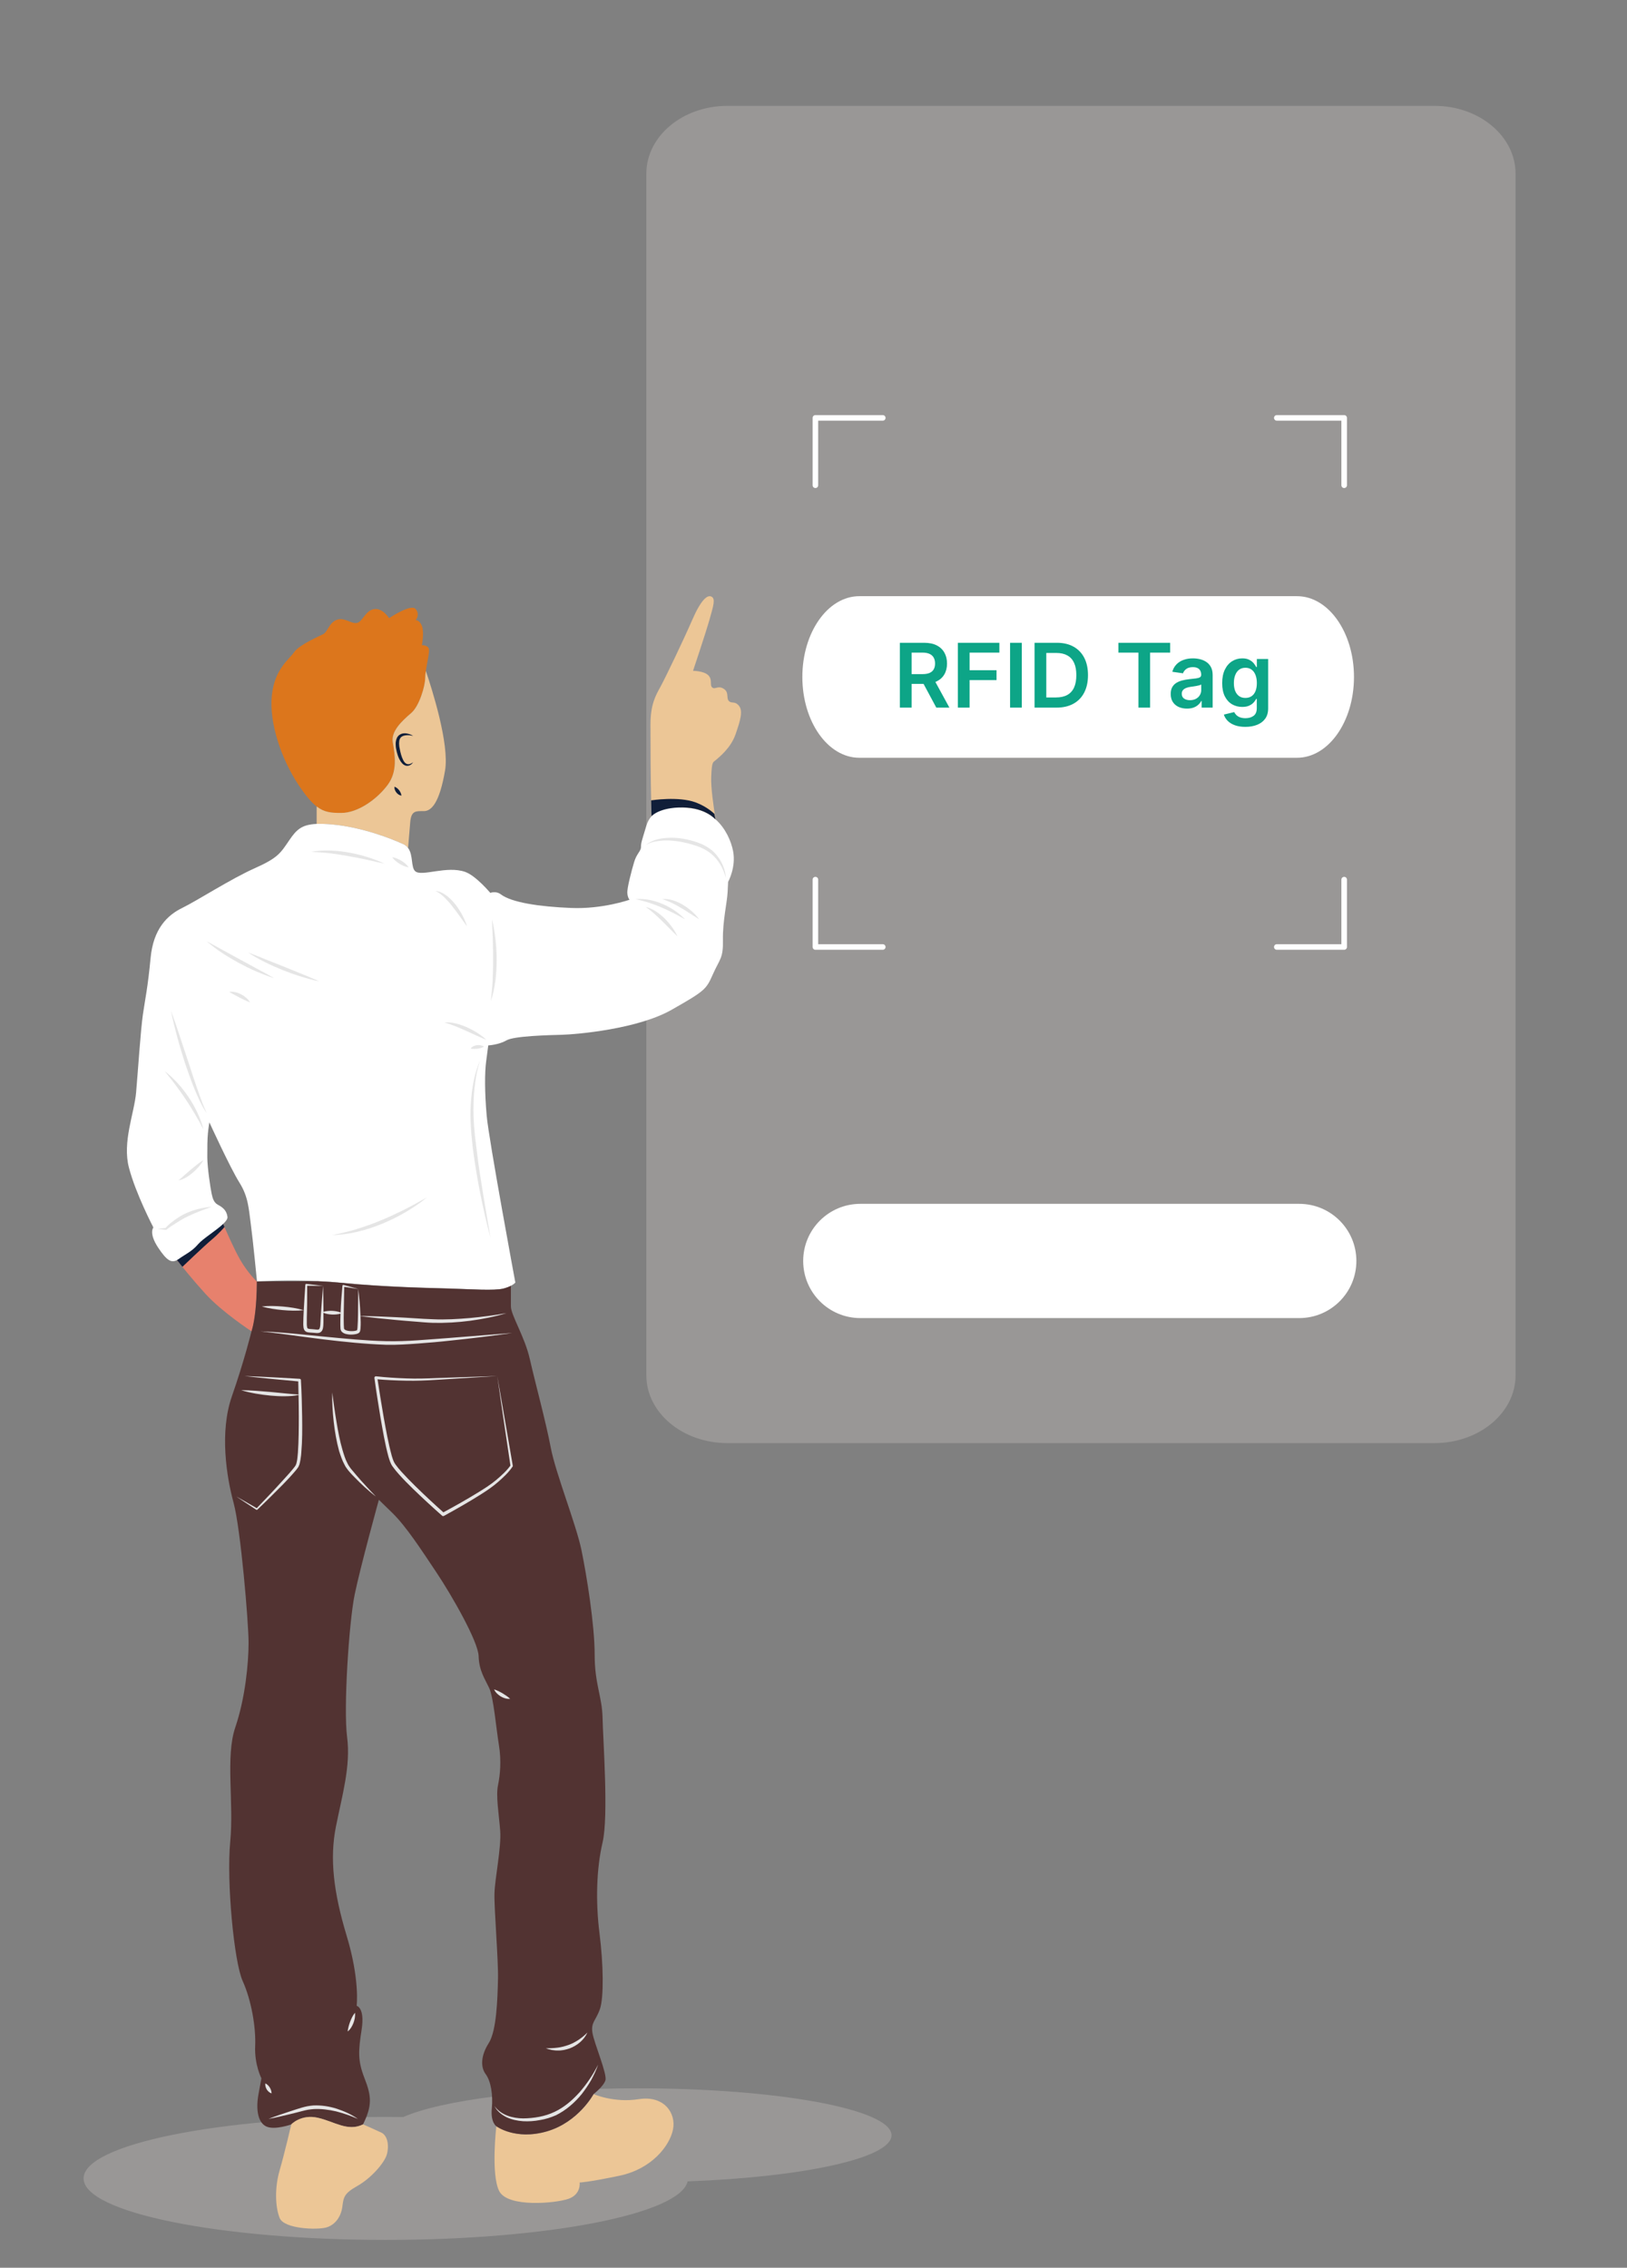 <svg width="292" height="407" viewBox="0 0 292 407" fill="none" xmlns="http://www.w3.org/2000/svg">
<rect x="0" y="0" width="292" height="407" fill="#808080" stroke="none"/>
<mask id="mask0_52_15613" style="mask-type:alpha" maskUnits="userSpaceOnUse" x="0" y="0" width="292" height="407">
<rect width="292" height="407" fill="#D9D9D9"/>
</mask>
<g mask="url(#mask0_52_15613)">
<path opacity="0.2" d="M257.462 259H130.538C122.51 259 116 253.551 116 246.832V31.168C116 24.449 122.51 19 130.538 19H257.462C265.49 19 272 24.449 272 31.168V246.832C272 253.551 265.49 259 257.462 259Z" fill="#FFF6F3"/>
<path d="M233.18 236.56H154.4C148.74 236.56 144.15 231.97 144.15 226.31C144.15 220.65 148.74 216.06 154.4 216.06H233.18C238.84 216.06 243.43 220.65 243.43 226.31C243.43 231.97 238.84 236.56 233.18 236.56Z" fill="white"/>
<path d="M232.779 136H154.221C148.577 136 144 129.507 144 121.5C144 113.493 148.577 107 154.221 107H232.779C238.423 107 243 113.493 243 121.5C243 129.507 238.423 136 232.779 136Z" fill="white"/>
<path d="M241.24 87.09V75H229.15" stroke="white" stroke-miterlimit="10" stroke-linecap="round" stroke-linejoin="round"/>
<path d="M241.24 157.87V169.96H229.15" stroke="white" stroke-miterlimit="10" stroke-linecap="round" stroke-linejoin="round"/>
<path d="M146.34 87.09V75H158.43" stroke="white" stroke-miterlimit="10" stroke-linecap="round" stroke-linejoin="round"/>
<path d="M146.34 157.87V169.96H158.43" stroke="white" stroke-miterlimit="10" stroke-linecap="round" stroke-linejoin="round"/>
<g clip-path="url(#clip0_52_15613)">
<path opacity="0.2" d="M69.236 379.931C70.291 379.931 71.33 379.939 72.369 379.955C79.285 376.924 95.498 374.799 114.401 374.799C139.585 374.791 160 378.564 160 383.228C160 387.314 144.276 390.728 123.411 391.501C122.046 397.352 98.32 402.008 69.236 402.008C39.284 402.008 15 397.063 15 390.97C15 384.869 39.284 379.931 69.236 379.931Z" fill="#FFF6F3"/>
<path d="M32.104 225.959C33.252 225.123 34.407 224.67 35.555 223.319C36.384 222.35 38.803 220.882 40.052 219.679C40.595 220.936 42.029 224.233 43.122 226.123C44.495 228.498 46.1 230.006 46.1 230.006C46.1 230.006 46.138 232.42 45.859 235.076C45.588 237.724 45.146 238.943 45.146 238.943C45.146 238.943 39.827 235.466 36.865 232.201C34.632 229.748 32.624 227.248 31.763 226.17C31.88 226.108 31.988 226.037 32.104 225.959Z" fill="#E7816D"/>
<path d="M39.835 219.163L31.337 225.616L32.733 227.366C32.733 227.366 36.586 223.671 37.989 222.491C39.393 221.311 40.285 220.218 40.285 220.218L39.835 219.163Z" fill="#101E39"/>
<path d="M48.782 124.889C49.263 120.038 51.915 118.343 52.791 117.046C53.675 115.749 57.203 114.218 58.009 113.812C58.808 113.406 59.04 111.789 60.421 111.25C61.801 110.711 63.041 112.023 64.073 111.797C65.096 111.57 65.553 109.594 67.112 109.328C68.67 109.055 69.833 110.945 69.833 110.945C69.833 110.945 73.757 108.289 74.602 109.305C75.447 110.32 74.602 111.304 74.602 111.304C74.602 111.304 75.269 111.211 75.718 112.336C76.168 113.46 75.718 115.796 75.718 115.796C75.718 115.796 76.796 115.757 76.975 116.476C77.114 117.023 76.649 118.89 76.424 120.413C76.354 120.89 76.308 121.327 76.308 121.686C76.308 123.171 75.23 126.748 73.811 127.967C72.082 129.444 70.151 131.256 70.493 133.248C70.872 135.482 71.4 138.443 69.562 140.896C67.678 143.419 64.266 145.911 61.219 145.911C59.42 145.911 58.18 145.802 56.831 144.747C55.885 144.013 54.885 142.825 53.597 140.904C50.473 136.209 48.302 129.74 48.782 124.889Z" fill="#DC761C"/>
<path d="M116.937 146.489C116.921 145.888 116.898 144.997 116.867 143.653C116.774 139.599 116.743 133.779 116.743 130.084C116.743 126.389 117.665 124.842 118.565 123.202C119.456 121.561 122.682 114.843 124.248 111.234C125.814 107.633 126.962 106.695 127.699 107.086C128.435 107.469 128.047 108.695 127.319 111.265C126.582 113.835 124.38 120.397 124.38 120.397C124.38 120.397 126.326 120.397 127.125 121.202C127.923 122.007 127.319 122.968 127.83 123.389C128.342 123.811 128.854 122.968 129.877 123.616C130.901 124.256 130.296 125.256 130.8 125.803C131.312 126.35 131.854 125.741 132.622 126.67C133.39 127.6 132.862 129.342 132.002 131.811C131.141 134.279 129.055 135.888 128.505 136.381C127.954 136.873 127.768 136.506 127.644 139.404C127.559 141.333 128.078 144.903 128.435 147.083C127.311 146.067 125.876 145.31 124.078 145.083C120.542 144.638 118.216 145.091 116.937 146.489Z" fill="#ECC696"/>
<path d="M72.384 151.504C70.275 150.52 65.003 148.481 59.808 147.989C58.614 147.88 57.645 147.841 56.831 147.872V144.739C58.188 145.794 59.428 145.903 61.219 145.903C64.266 145.903 67.678 143.411 69.562 140.888C71.4 138.435 70.872 135.467 70.493 133.24C70.159 131.248 72.082 129.436 73.811 127.959C75.23 126.749 76.308 123.163 76.308 121.679C76.308 121.327 76.354 120.882 76.424 120.405C77.51 123.608 80.689 133.56 79.874 138.287C78.897 143.966 77.486 145.575 76.075 145.575C74.664 145.575 73.803 145.45 73.625 147.552C73.509 148.88 73.346 150.887 73.237 152.192C73.036 151.918 72.757 151.676 72.384 151.504Z" fill="#ECC696"/>
<path d="M24.428 196.063C24.754 192.306 25.242 184.861 25.646 182.08C26.049 179.299 26.537 177.174 27.026 171.94C27.514 166.706 30.026 164.253 32.709 162.949C35.384 161.644 41.471 157.715 45.689 155.84C49.907 153.957 50.318 153.145 51.938 150.77C53.187 148.942 54.101 147.989 56.831 147.872C57.645 147.841 58.614 147.872 59.808 147.989C65.003 148.481 70.275 150.52 72.384 151.504C72.757 151.676 73.036 151.918 73.245 152.2C74.207 153.504 73.703 155.692 74.548 156.387C75.749 157.363 80.192 155.317 83.495 156.488C85.418 157.168 88 160.254 88 160.254C88 160.254 88.977 159.832 89.907 160.527C91.838 161.988 96.855 162.73 102.507 162.957C108.159 163.191 112.982 161.48 112.982 161.48C112.982 161.48 112.664 161.16 112.587 160.308C112.509 159.457 113.347 156.246 113.812 154.707C114.269 153.168 115.037 152.785 115.037 152.012C115.037 151.247 115.207 150.84 116.014 148.161C116.215 147.497 116.526 146.934 116.952 146.473C118.231 145.083 120.557 144.63 124.085 145.067C125.884 145.294 127.319 146.052 128.443 147.067C130.249 148.7 131.234 150.997 131.575 152.785C132.118 155.692 130.676 158.277 130.676 158.277C130.676 158.277 130.676 158.277 130.583 160.136C130.49 161.996 129.676 165.386 129.745 168.706C129.815 172.018 129.172 172.096 127.954 174.831C126.737 177.573 126.598 177.783 120.511 181.244C114.424 184.705 103.484 185.642 100.91 185.713C98.336 185.783 92.249 185.931 90.892 186.72C89.535 187.517 87.628 187.626 87.628 187.626C87.628 187.626 87.535 188.384 87.256 190.454C86.977 192.532 86.977 196.024 87.349 200.266C87.721 204.508 92.489 230.186 92.489 230.186C92.489 230.186 92.296 230.451 91.722 230.748C91.404 230.92 90.97 231.1 90.38 231.248C88.745 231.67 84.472 231.357 80.727 231.248C76.982 231.139 69.019 230.982 61.529 230.24C60.048 230.092 58.544 229.99 57.094 229.928C51.217 229.662 46.123 229.975 46.123 229.975C46.123 229.975 45.386 222.428 45.014 219.718C44.642 217.007 44.596 214.827 42.959 212.226C41.324 209.625 37.578 201.438 37.578 201.438C37.578 201.438 37.423 202.289 37.315 203.406C37.206 204.524 37.206 205.906 37.206 207.711C37.206 209.515 37.788 213.359 37.974 214.195C38.16 215.031 38.346 215.82 39.121 216.234C39.905 216.648 40.688 217.21 40.827 218.413C40.866 218.749 40.556 219.179 40.067 219.647C38.819 220.843 36.4 222.319 35.57 223.288C34.423 224.639 33.267 225.092 32.12 225.928C32.004 226.014 31.895 226.077 31.787 226.139C30.794 226.694 29.964 226.311 28.39 223.928C26.638 221.28 27.53 220.304 27.53 220.304C27.53 220.304 24.366 214.257 23.149 209.593C21.916 204.969 24.103 199.821 24.428 196.063Z" fill="white"/>
<path d="M98.173 382.525C103.841 380.877 106.539 375.838 106.539 375.838C106.539 375.838 110.152 377.455 114.665 376.744C119.177 376.033 121.387 379.267 120.782 382.205C120.178 385.134 116.968 389.282 111.152 390.493C105.337 391.704 104.027 391.704 104.027 391.704C104.027 391.704 104.329 393.829 102.019 394.633C99.708 395.438 91.086 396.251 89.582 393.22C88.078 390.188 89.078 381.595 89.078 381.595C89.078 381.595 92.505 384.173 98.173 382.525Z" fill="#ECC696"/>
<path d="M42.223 310.031C44.014 304.766 44.611 298.524 44.611 294.837C44.611 291.149 43.192 274.377 41.92 269.706C40.649 265.042 39.385 256.988 41.618 250.598C43.851 244.208 45.138 238.935 45.138 238.935C45.138 238.935 45.58 237.716 45.852 235.068C46.123 232.42 46.092 229.998 46.092 229.998L57.063 229.951C58.513 230.014 60.017 230.115 61.498 230.264C68.988 231.006 76.951 231.17 80.696 231.271C84.441 231.381 88.713 231.693 90.349 231.271C90.939 231.115 91.373 230.935 91.691 230.771C91.691 231.803 91.691 233.427 91.691 234.451C91.691 236.037 94.172 239.88 95.087 243.911C95.994 247.942 97.971 255.168 98.84 259.785C99.708 264.394 103.414 273.612 104.36 278.221C105.306 282.83 106.725 291.649 106.725 296.977C106.725 302.305 108.066 304.445 108.144 308.343C108.221 312.242 109.245 325.99 108.144 330.678C107.043 335.365 106.88 341.325 107.593 346.973C108.307 352.621 108.384 358.496 107.671 360.566C106.958 362.636 106.012 362.948 106.33 364.855C106.647 366.761 109.005 372.245 108.656 373.362C108.307 374.471 106.523 375.838 106.523 375.838C106.523 375.838 103.825 380.869 98.157 382.525C92.489 384.173 89.07 381.603 89.07 381.603C89.07 381.603 88.031 380.916 88.264 378.455C88.504 375.994 88.109 373.526 87.163 372.252C86.217 370.979 86.294 368.917 87.713 366.69C89.132 364.464 89.287 358.746 89.373 355.246C89.458 351.746 88.667 342.606 88.744 339.825C88.822 337.044 90.001 331.56 89.768 328.537C89.528 325.514 88.977 322.334 89.373 320.428C89.768 318.522 90.001 315.976 89.528 313.116C89.055 310.257 88.582 304.609 87.791 302.945C87 301.274 85.976 299.844 85.899 297.227C85.821 294.61 81.084 286.337 78.324 282.205C75.563 278.072 72.881 273.94 70.438 271.557C67.996 269.175 67.996 269.175 67.996 269.175C67.996 269.175 64.685 281.174 63.654 286.181C62.63 291.188 61.622 306.578 62.297 311.773C62.971 316.96 61.398 322.233 60.281 327.873C59.164 333.513 59.831 339.536 62.219 347.434C64.608 355.332 64.01 359.996 64.01 359.996C64.01 359.996 65.507 360.3 64.91 364.206C64.313 368.12 64.165 369.776 65.429 373.01C66.693 376.244 66.809 377.9 65.15 381.283C62.382 382.634 60.01 380.767 57.017 380.088C54.024 379.408 52.272 381.283 52.272 381.283C52.272 381.283 49.31 382.338 47.813 381.658C46.317 380.978 45.875 378.682 46.394 375.846C46.914 373.01 46.914 373.01 46.914 373.01C46.914 373.01 45.642 370.526 45.797 367.214C45.945 363.901 45.123 359.011 43.556 355.551C41.99 352.09 40.641 337.646 41.316 330.576C42.006 323.498 40.432 315.296 42.223 310.031Z" fill="#523332"/>
<path d="M57.032 380.08C60.025 380.76 62.398 382.627 65.166 381.275C65.166 381.275 67.259 382.189 68.445 382.752C69.632 383.322 69.857 385.259 69.407 386.736C68.957 388.212 66.585 390.946 64.15 392.313C61.715 393.68 61.661 394.36 61.436 396.071C61.211 397.782 60.196 399.313 58.552 399.774C56.908 400.235 50.977 400.055 50.186 398.063C49.395 396.071 49.279 392.657 50.186 389.525C51.093 386.392 52.279 381.267 52.279 381.267C52.279 381.267 54.039 379.4 57.032 380.08Z" fill="#ECC696"/>
<path d="M91.931 239.232L80.626 240.13C76.866 240.388 73.082 240.794 69.337 240.708C65.577 240.622 61.816 240.232 58.056 239.88L52.411 239.325C50.527 239.146 48.635 239.029 46.751 238.943C50.511 239.349 54.241 239.919 58.001 240.38C61.762 240.833 65.522 241.224 69.322 241.357C71.229 241.403 73.129 241.263 75.013 241.13C76.905 240.989 78.789 240.833 80.665 240.622C84.433 240.232 88.186 239.779 91.931 239.232Z" fill="#E5E5E5"/>
<path d="M54.799 230.6V230.584V230.576C54.807 230.49 54.885 230.42 54.977 230.428C56.017 230.537 57.04 230.67 57.986 230.779C56.986 230.771 56.047 230.771 55.133 230.764C55.125 232.271 55.14 233.779 55.094 235.287C55.078 236.068 55.047 236.857 55.063 237.615C55.063 237.982 55.133 238.404 55.233 238.427C55.389 238.529 55.861 238.536 56.234 238.568C56.629 238.599 57.056 238.693 57.218 238.591C57.366 238.536 57.466 238.138 57.49 237.779C57.529 237.021 57.559 236.255 57.621 235.498C57.715 233.974 57.854 232.412 57.978 230.771C58.017 232.256 58.056 233.826 58.056 235.42C58.056 235.427 58.056 235.427 58.056 235.435C58.583 235.279 59.102 235.248 59.614 235.263C60.118 235.295 60.63 235.365 61.126 235.56C61.126 235.505 61.126 235.459 61.134 235.404C61.18 233.849 61.328 232.31 61.46 230.764V230.748L61.467 230.725C61.491 230.639 61.576 230.592 61.653 230.615L64.305 231.334L61.777 230.967L61.7 235.427C61.684 236.201 61.677 236.974 61.7 237.732C61.708 237.919 61.715 238.115 61.731 238.294C61.746 238.529 61.754 238.497 61.84 238.599C62.01 238.763 62.39 238.857 62.731 238.888C63.08 238.927 63.452 238.911 63.786 238.841C63.941 238.81 64.127 238.74 64.088 238.708C64.088 238.732 64.111 238.607 64.127 238.529C64.142 238.451 64.15 238.357 64.158 238.263C64.22 237.521 64.235 236.74 64.251 235.974L64.297 231.334C64.491 232.873 64.623 234.42 64.693 235.966C64.693 236.037 64.701 236.115 64.701 236.185C66.848 236.209 68.981 236.302 71.121 236.404C73.33 236.498 75.548 236.701 77.742 236.771C79.936 236.873 82.138 236.732 84.333 236.552C86.527 236.349 88.721 236.06 90.9 235.677C88.775 236.318 86.589 236.74 84.387 237.044C82.185 237.333 79.952 237.466 77.719 237.419C76.602 237.38 75.501 237.271 74.392 237.185C73.291 237.091 72.183 237.021 71.082 236.904C68.95 236.701 66.825 236.49 64.701 236.216C64.732 236.912 64.763 237.607 64.708 238.326C64.701 238.427 64.701 238.521 64.677 238.638C64.646 238.755 64.669 238.825 64.576 239.021C64.507 239.2 64.336 239.263 64.243 239.318C64.127 239.372 64.026 239.404 63.917 239.427C63.499 239.521 63.096 239.544 62.677 239.513C62.266 239.458 61.84 239.427 61.413 239.083C61.312 239.005 61.211 238.865 61.165 238.724C61.103 238.552 61.111 238.458 61.103 238.357C61.087 238.146 61.087 237.958 61.08 237.755C61.072 237.083 61.095 236.419 61.118 235.763C60.599 235.912 60.095 235.943 59.583 235.927C59.071 235.896 58.56 235.826 58.048 235.623C58.048 236.365 58.071 237.099 58.032 237.841C58.017 238.044 57.994 238.255 57.939 238.474C57.885 238.685 57.761 238.966 57.49 239.122C57.218 239.263 56.97 239.255 56.753 239.24L56.172 239.193L55.59 239.154C55.389 239.13 55.171 239.138 54.892 238.982C54.598 238.802 54.505 238.482 54.474 238.271C54.443 238.044 54.435 237.841 54.427 237.638C54.427 236.833 54.474 236.06 54.505 235.279C54.582 233.717 54.706 232.162 54.799 230.6Z" fill="#E5E5E5"/>
<path d="M50.775 234.49C52.031 234.607 53.279 234.779 54.512 235.146C53.233 235.287 51.977 235.24 50.721 235.13C49.465 235.005 48.216 234.841 46.984 234.474C48.263 234.334 49.519 234.388 50.775 234.49Z" fill="#E5E5E5"/>
<path d="M59.622 249.911C59.591 251.676 59.7 253.441 59.893 255.199C60.087 256.957 60.397 258.707 60.862 260.433C61.142 261.285 61.413 262.136 61.863 262.941C61.964 263.144 62.08 263.347 62.227 263.527C62.367 263.706 62.491 263.917 62.646 264.073C62.933 264.409 63.235 264.73 63.545 265.042C64.77 266.308 66.057 267.526 67.461 268.581C66.848 267.948 66.236 267.323 65.654 266.667C65.057 266.026 64.476 265.378 63.91 264.706L63.065 263.706C62.91 263.542 62.824 263.37 62.692 263.199C62.568 263.034 62.468 262.855 62.374 262.66C61.971 261.917 61.723 261.074 61.475 260.253C60.979 258.59 60.676 256.863 60.382 255.137C60.087 253.402 59.855 251.66 59.622 249.911Z" fill="#E5E5E5"/>
<path d="M89.241 246.965L78.355 247.325C76.509 247.411 74.718 247.458 72.904 247.387C71.097 247.325 69.283 247.208 67.484 247.012C67.344 246.997 67.213 247.098 67.197 247.247C67.197 247.27 67.197 247.294 67.197 247.309C67.515 249.676 67.895 252.035 68.283 254.395C68.694 256.754 69.089 259.105 69.717 261.441C69.895 262.011 70.066 262.644 70.446 263.175C70.803 263.683 71.19 264.144 71.594 264.597C72.392 265.495 73.237 266.339 74.09 267.175C75.804 268.839 77.556 270.448 79.339 272.026C79.432 272.112 79.564 272.12 79.673 272.065C81.898 270.846 84.092 269.596 86.24 268.245C87.31 267.565 88.38 266.855 89.349 266.011C90.311 265.167 91.249 264.316 92.001 263.206C92.024 263.167 92.04 263.12 92.032 263.074V263.066L90.636 254.973L89.241 246.965ZM89.241 246.965L90.427 255.09L91.621 263.12L91.644 262.98C90.954 263.956 89.993 264.823 89.039 265.628C88.085 266.433 87.023 267.104 85.953 267.768C83.813 269.089 81.611 270.331 79.394 271.526L79.727 271.565C77.959 269.987 76.215 268.37 74.524 266.706C73.679 265.878 72.85 265.027 72.059 264.159C71.663 263.722 71.291 263.277 70.958 262.808C70.632 262.363 70.477 261.824 70.306 261.261C69.686 258.988 69.267 256.629 68.849 254.285C68.438 251.942 68.073 249.582 67.709 247.223L67.43 247.52C69.252 247.684 71.066 247.77 72.896 247.801C74.718 247.84 76.556 247.762 78.347 247.645L89.241 246.965Z" fill="#E5E5E5"/>
<path d="M46.076 270.682C47.55 269.136 49.031 267.604 50.457 266.026C51.186 265.222 51.93 264.433 52.605 263.605C52.776 263.402 52.938 263.191 53.07 262.98C53.109 262.878 53.148 262.777 53.187 262.675C53.225 262.566 53.241 262.425 53.272 262.3C53.334 262.05 53.365 261.785 53.388 261.519C53.419 261.253 53.45 260.988 53.466 260.722C53.613 258.574 53.628 256.394 53.628 254.231C53.628 252.942 53.605 251.653 53.582 250.364C52.799 250.528 51.992 250.582 51.194 250.59C50.302 250.606 49.41 250.551 48.526 250.473C46.759 250.301 44.999 250.02 43.277 249.504C45.068 249.512 46.821 249.676 48.581 249.825L51.209 250.082C51.992 250.153 52.783 250.239 53.574 250.286C53.559 249.497 53.543 248.715 53.528 247.926C50.31 247.637 47.084 247.333 43.867 246.965C47.177 247.083 50.48 247.262 53.783 247.458C53.9 247.465 54.001 247.559 54.008 247.684V247.692C54.14 249.871 54.187 252.043 54.225 254.223C54.257 256.402 54.264 258.582 54.07 260.777C54.055 261.05 54.024 261.324 53.977 261.597C53.946 261.871 53.907 262.144 53.838 262.425C53.807 262.566 53.783 262.699 53.737 262.847L53.543 263.292C53.38 263.534 53.21 263.753 53.031 263.964C52.318 264.808 51.581 265.597 50.822 266.378C49.294 267.925 47.759 269.456 46.185 270.948L46.177 270.956C46.131 270.995 46.069 271.003 46.014 270.971C44.813 270.175 43.595 269.393 42.401 268.581C43.65 269.268 44.859 269.979 46.076 270.682Z" fill="#E5E5E5"/>
<path d="M88.675 303.211C88.938 303.773 89.388 304.164 89.876 304.469C90.373 304.758 90.947 304.961 91.559 304.89C91.109 304.476 90.667 304.195 90.202 303.914C89.729 303.641 89.264 303.383 88.675 303.211Z" fill="#E5E5E5"/>
<path d="M105.422 364.784C104.926 365.3 104.383 365.729 103.817 366.112C103.244 366.479 102.654 366.808 102.011 367.026C101.383 367.245 100.724 367.432 100.049 367.503C99.375 367.597 98.685 367.612 97.963 367.628C98.297 367.745 98.646 367.839 99.002 367.917C99.359 367.956 99.716 368.034 100.08 368.011C100.809 368.042 101.538 367.87 102.236 367.636C103.608 367.12 104.833 366.112 105.422 364.784Z" fill="#E5E5E5"/>
<path d="M63.708 361.238C63.297 361.745 63.057 362.284 62.84 362.839C62.638 363.402 62.475 363.948 62.39 364.597C62.917 364.198 63.212 363.636 63.437 363.066C63.646 362.495 63.786 361.894 63.708 361.238Z" fill="#E5E5E5"/>
<path d="M47.619 373.909C47.565 374.346 47.697 374.682 47.875 375.002C48.069 375.299 48.325 375.588 48.744 375.705C48.72 375.276 48.596 374.963 48.418 374.658C48.224 374.369 48.007 374.096 47.619 373.909Z" fill="#E5E5E5"/>
<path d="M64.228 380.291C63.072 379.486 61.785 378.908 60.444 378.463C59.095 378.033 57.668 377.814 56.234 377.877C55.877 377.916 55.52 377.947 55.164 378.018C54.815 378.104 54.45 378.166 54.125 378.275C53.458 378.486 52.791 378.682 52.132 378.908C50.806 379.338 49.488 379.783 48.185 380.291C49.566 380.041 50.915 379.713 52.264 379.385C52.938 379.228 53.613 379.041 54.288 378.869C54.629 378.768 54.947 378.721 55.28 378.643C55.606 378.588 55.947 378.564 56.28 378.525C57.621 378.447 58.986 378.635 60.32 378.939C61.638 379.275 62.948 379.728 64.228 380.291Z" fill="#E5E5E5"/>
<path d="M107.345 370.557C106.446 372.331 105.337 373.979 104.058 375.463C102.755 376.916 101.267 378.213 99.514 379.033C97.793 379.861 95.816 380.174 93.893 380.197C92.931 380.189 91.962 380.041 91.063 379.705C90.163 379.361 89.318 378.807 88.752 377.986C89.194 378.893 90.039 379.549 90.939 380.002C91.861 380.424 92.869 380.635 93.877 380.705C94.885 380.76 95.901 380.689 96.886 380.502C97.878 380.346 98.863 380.033 99.793 379.627C101.615 378.713 103.174 377.354 104.438 375.791C105.05 374.994 105.616 374.166 106.113 373.299C106.585 372.401 107.027 371.502 107.345 370.557Z" fill="#E5E5E5"/>
<path d="M76.641 214.882C75.3 215.663 73.951 216.398 72.578 217.093C71.198 217.772 69.818 218.429 68.399 219.007C66.996 219.616 65.546 220.1 64.088 220.569C63.359 220.796 62.623 221.007 61.87 221.171C61.134 221.397 60.366 221.483 59.614 221.671C61.157 221.624 62.708 221.428 64.22 221.053C65.732 220.694 67.213 220.21 68.647 219.608C70.082 218.999 71.477 218.327 72.819 217.53C74.152 216.741 75.455 215.882 76.641 214.882Z" fill="#E5E5E5"/>
<path d="M37.989 216.577C36.439 216.702 34.919 217.077 33.477 217.702C32.748 218.015 32.073 218.444 31.445 218.89C30.81 219.35 30.189 219.804 29.654 220.444L29.786 220.382C29.298 220.436 28.801 220.475 28.313 220.554C28.801 220.632 29.298 220.671 29.786 220.725C29.817 220.725 29.848 220.718 29.879 220.702L29.918 220.671C30.468 220.21 31.135 219.796 31.771 219.397C32.422 218.991 33.058 218.608 33.74 218.288C35.105 217.64 36.539 217.124 37.989 216.577Z" fill="#E5E5E5"/>
<path d="M36.516 208.203C35.663 208.726 34.934 209.344 34.206 209.953C33.477 210.578 32.787 211.195 32.042 211.859C33.027 211.648 33.872 211.07 34.617 210.445C35.361 209.804 36.028 209.078 36.516 208.203Z" fill="#E5E5E5"/>
<path d="M36.516 202.742C36.284 201.696 35.888 200.696 35.438 199.727C34.989 198.758 34.462 197.829 33.864 196.938C33.26 196.055 32.624 195.196 31.895 194.415C31.538 194.017 31.159 193.649 30.779 193.274C30.383 192.915 29.98 192.571 29.561 192.243C30.212 193.087 30.887 193.892 31.507 194.735C32.135 195.571 32.748 196.423 33.322 197.298C33.911 198.157 34.446 199.063 34.989 199.961C35.539 200.868 36.043 201.789 36.516 202.742Z" fill="#E5E5E5"/>
<path d="M30.678 181.377C30.988 182.978 31.391 184.556 31.81 186.134C32.228 187.705 32.725 189.259 33.205 190.822C33.74 192.36 34.268 193.907 34.888 195.415C35.516 196.915 36.175 198.43 37.098 199.782C36.764 199.04 36.439 198.297 36.167 197.532C35.88 196.774 35.609 196.009 35.345 195.243C34.826 193.704 34.299 192.173 33.81 190.626L32.275 186.002C31.763 184.447 31.244 182.908 30.678 181.377Z" fill="#E5E5E5"/>
<path d="M57.304 176.127C56.249 175.651 55.187 175.213 54.117 174.776L50.922 173.479L47.72 172.206C46.65 171.784 45.596 171.339 44.51 170.932C45.472 171.581 46.487 172.143 47.519 172.659C48.55 173.182 49.612 173.643 50.682 174.081C51.76 174.503 52.837 174.909 53.946 175.245C55.055 175.588 56.164 175.909 57.304 176.127Z" fill="#E5E5E5"/>
<path d="M49.201 175.549C48.193 174.971 47.185 174.432 46.169 173.885L43.145 172.245L37.098 168.933C38.85 170.456 40.812 171.706 42.843 172.815C43.867 173.362 44.898 173.878 45.96 174.338C47.015 174.784 48.092 175.213 49.201 175.549Z" fill="#E5E5E5"/>
<path d="M44.882 179.893C44.487 179.252 43.905 178.799 43.27 178.455C42.626 178.127 41.889 177.908 41.145 178.033C41.789 178.408 42.37 178.705 42.975 179.026C43.58 179.338 44.184 179.658 44.882 179.893Z" fill="#E5E5E5"/>
<path d="M87.294 186.627C86.271 185.673 85.077 184.955 83.813 184.377C82.549 183.83 81.169 183.4 79.766 183.494C81.092 183.9 82.317 184.408 83.549 184.963C84.79 185.517 86.007 186.103 87.294 186.627Z" fill="#E5E5E5"/>
<path d="M86.876 187.845C86.473 187.58 86.031 187.54 85.604 187.58C85.186 187.642 84.728 187.798 84.457 188.204C84.93 188.267 85.286 188.259 85.682 188.22C86.069 188.165 86.457 188.087 86.876 187.845Z" fill="#E5E5E5"/>
<path d="M88.295 164.995C88.341 166.23 88.403 167.456 88.442 168.683C88.473 169.909 88.504 171.128 88.496 172.354C88.504 173.573 88.458 174.792 88.411 176.018C88.349 177.237 88.217 178.455 88.085 179.682C88.481 178.51 88.737 177.291 88.9 176.065C89.062 174.838 89.132 173.596 89.14 172.354C89.132 171.112 89.078 169.878 88.93 168.651C88.791 167.417 88.605 166.191 88.295 164.995Z" fill="#E5E5E5"/>
<path d="M83.821 166.269C83.387 164.847 82.658 163.542 81.758 162.363C81.301 161.777 80.781 161.23 80.184 160.777C79.595 160.324 78.89 159.957 78.145 159.902C78.82 160.199 79.355 160.675 79.859 161.16C80.355 161.66 80.828 162.191 81.254 162.761C82.146 163.886 82.945 165.081 83.821 166.269Z" fill="#E5E5E5"/>
<path d="M86.194 190.282C85.077 192.751 84.666 195.485 84.488 198.18C84.309 200.891 84.581 203.61 84.883 206.289C85.24 208.968 85.674 211.632 86.201 214.273C86.736 216.913 87.318 219.546 88.039 222.147C87.581 219.491 87.116 216.843 86.69 214.187C86.263 211.531 85.829 208.875 85.527 206.211C85.17 203.547 84.914 200.883 84.984 198.204C85.007 196.868 85.108 195.532 85.302 194.204C85.472 192.876 85.744 191.556 86.194 190.282Z" fill="#E5E5E5"/>
<path d="M73.353 155.668C72.989 155.145 72.532 154.793 72.043 154.488C71.547 154.192 71.028 153.949 70.392 153.848C70.741 154.363 71.206 154.715 71.702 155.027C72.206 155.324 72.733 155.582 73.353 155.668Z" fill="#E5E5E5"/>
<path d="M68.996 155.012C67.988 154.512 66.926 154.137 65.856 153.801C64.786 153.457 63.685 153.207 62.584 153.004C61.475 152.809 60.351 152.684 59.227 152.645C58.102 152.614 56.97 152.676 55.861 152.887C56.986 152.942 58.087 153.012 59.188 153.137C60.289 153.285 61.382 153.434 62.468 153.637C63.561 153.824 64.638 154.059 65.732 154.278C66.817 154.512 67.895 154.762 68.996 155.012Z" fill="#E5E5E5"/>
<path d="M122.938 164.995C121.814 163.785 120.395 162.886 118.883 162.23C118.123 161.902 117.332 161.66 116.518 161.504C115.711 161.332 114.874 161.316 114.06 161.371C114.859 161.558 115.634 161.738 116.394 161.988C117.154 162.238 117.898 162.496 118.627 162.824C120.1 163.441 121.511 164.191 122.938 164.995Z" fill="#E5E5E5"/>
<path d="M125.489 164.995C124.713 163.941 123.705 163.089 122.597 162.41C122.031 162.082 121.449 161.785 120.813 161.597C120.185 161.402 119.518 161.308 118.867 161.379C120.108 161.746 121.185 162.324 122.263 162.972C123.349 163.605 124.38 164.316 125.489 164.995Z" fill="#E5E5E5"/>
<path d="M121.581 168.042C121.023 166.831 120.209 165.777 119.278 164.839C118.332 163.933 117.216 163.097 115.921 162.785C116.991 163.558 117.913 164.402 118.828 165.3C119.743 166.198 120.619 167.128 121.581 168.042Z" fill="#E5E5E5"/>
<path d="M130.273 157.644C130.203 156.129 129.59 154.637 128.59 153.449C127.613 152.223 126.132 151.481 124.698 151.036C123.248 150.59 121.728 150.317 120.201 150.356C118.704 150.411 117.092 150.668 115.913 151.653C116.564 151.278 117.278 151.059 118.007 150.965C118.728 150.848 119.464 150.817 120.201 150.856C121.666 150.934 123.108 151.215 124.512 151.661C125.923 152.082 127.226 152.723 128.226 153.785C128.73 154.301 129.156 154.903 129.497 155.559C129.846 156.207 130.102 156.91 130.273 157.644Z" fill="#E5E5E5"/>
<path d="M74.152 132.061C73.803 131.85 73.408 131.717 72.997 131.639C72.586 131.576 72.105 131.6 71.702 131.889C71.283 132.17 71.097 132.67 71.043 133.1C70.996 133.326 71.012 133.545 71.02 133.756C71.02 133.974 71.058 134.185 71.09 134.388C71.252 135.209 71.462 136.013 71.966 136.74C72.206 137.091 72.594 137.451 73.09 137.451C73.571 137.435 73.935 137.13 74.152 136.802C73.834 137.037 73.447 137.224 73.113 137.138C72.787 137.068 72.555 136.787 72.384 136.466C72.043 135.818 71.857 135.029 71.718 134.279C71.679 134.092 71.64 133.904 71.64 133.717C71.624 133.529 71.617 133.342 71.64 133.17C71.648 132.81 71.772 132.49 72.004 132.279C72.493 131.865 73.385 131.904 74.152 132.061Z" fill="#101E39"/>
<path d="M72.051 142.794C71.989 142.38 71.826 142.091 71.632 141.825C71.423 141.568 71.183 141.333 70.787 141.193C70.764 141.622 70.919 141.943 71.128 142.224C71.345 142.489 71.624 142.732 72.051 142.794Z" fill="#101E39"/>
<path d="M128.42 147.083C128.42 147.083 126.683 144.958 122.504 144.919C118.324 144.88 116.929 146.481 116.929 146.481L116.859 143.646C116.859 143.646 121.759 142.864 124.853 144.013C126.985 144.81 128.21 146.067 128.21 146.067L128.42 147.083Z" fill="#101E39"/>
</g>
<path d="M161.499 127V115.364H165.863C166.757 115.364 167.507 115.519 168.113 115.83C168.723 116.14 169.183 116.576 169.494 117.136C169.808 117.693 169.965 118.343 169.965 119.085C169.965 119.831 169.806 120.479 169.488 121.028C169.174 121.574 168.71 121.996 168.096 122.295C167.482 122.591 166.728 122.739 165.835 122.739H162.727V120.989H165.55C166.073 120.989 166.501 120.917 166.835 120.773C167.168 120.625 167.414 120.411 167.573 120.131C167.736 119.847 167.817 119.498 167.817 119.085C167.817 118.672 167.736 118.32 167.573 118.028C167.41 117.733 167.162 117.509 166.829 117.358C166.496 117.203 166.066 117.125 165.539 117.125H163.607V127H161.499ZM167.511 121.727L170.391 127H168.039L165.21 121.727H167.511ZM171.906 127V115.364H179.36V117.131H174.013V120.29H178.849V122.057H174.013V127H171.906ZM183.388 115.364V127H181.281V115.364H183.388ZM189.614 127H185.671V115.364H189.694C190.849 115.364 191.842 115.597 192.671 116.062C193.504 116.525 194.145 117.189 194.592 118.057C195.039 118.924 195.262 119.962 195.262 121.17C195.262 122.383 195.037 123.424 194.586 124.295C194.139 125.167 193.493 125.835 192.648 126.301C191.808 126.767 190.796 127 189.614 127ZM187.779 125.176H189.512C190.323 125.176 190.999 125.028 191.54 124.733C192.082 124.434 192.489 123.989 192.762 123.398C193.035 122.803 193.171 122.061 193.171 121.17C193.171 120.28 193.035 119.542 192.762 118.955C192.489 118.364 192.086 117.922 191.552 117.631C191.022 117.335 190.362 117.188 189.575 117.188H187.779V125.176ZM200.722 117.131V115.364H210.006V117.131H206.41V127H204.319V117.131H200.722ZM213.029 127.176C212.476 127.176 211.978 127.078 211.535 126.881C211.095 126.68 210.747 126.384 210.489 125.994C210.236 125.604 210.109 125.123 210.109 124.551C210.109 124.059 210.2 123.652 210.381 123.33C210.563 123.008 210.811 122.75 211.126 122.557C211.44 122.364 211.794 122.218 212.188 122.119C212.586 122.017 212.997 121.943 213.421 121.898C213.933 121.845 214.347 121.797 214.665 121.756C214.984 121.71 215.215 121.642 215.359 121.551C215.506 121.456 215.58 121.311 215.58 121.114V121.08C215.58 120.652 215.453 120.32 215.2 120.085C214.946 119.85 214.58 119.733 214.103 119.733C213.599 119.733 213.2 119.843 212.904 120.062C212.612 120.282 212.415 120.542 212.313 120.841L210.393 120.568C210.544 120.038 210.794 119.595 211.143 119.239C211.491 118.879 211.917 118.61 212.421 118.432C212.925 118.25 213.482 118.159 214.092 118.159C214.512 118.159 214.931 118.208 215.347 118.307C215.764 118.405 216.145 118.568 216.489 118.795C216.834 119.019 217.111 119.324 217.319 119.71C217.531 120.097 217.637 120.58 217.637 121.159V127H215.66V125.801H215.592C215.467 126.044 215.29 126.271 215.063 126.483C214.84 126.691 214.558 126.86 214.217 126.989C213.879 127.114 213.484 127.176 213.029 127.176ZM213.563 125.665C213.976 125.665 214.334 125.583 214.637 125.42C214.94 125.254 215.173 125.034 215.336 124.761C215.503 124.489 215.586 124.191 215.586 123.869V122.841C215.522 122.894 215.412 122.943 215.256 122.989C215.105 123.034 214.934 123.074 214.745 123.108C214.556 123.142 214.368 123.172 214.183 123.199C213.997 123.225 213.836 123.248 213.7 123.267C213.393 123.309 213.118 123.377 212.876 123.472C212.633 123.566 212.442 123.699 212.302 123.869C212.162 124.036 212.092 124.252 212.092 124.517C212.092 124.896 212.23 125.182 212.506 125.375C212.783 125.568 213.135 125.665 213.563 125.665ZM223.501 130.455C222.762 130.455 222.128 130.354 221.597 130.153C221.067 129.956 220.641 129.691 220.319 129.358C219.997 129.025 219.773 128.655 219.648 128.25L221.501 127.801C221.584 127.972 221.705 128.14 221.864 128.307C222.023 128.477 222.237 128.617 222.506 128.727C222.779 128.841 223.122 128.898 223.535 128.898C224.118 128.898 224.601 128.756 224.984 128.472C225.366 128.191 225.558 127.729 225.558 127.085V125.432H225.455C225.349 125.644 225.194 125.862 224.989 126.085C224.789 126.309 224.522 126.496 224.188 126.648C223.859 126.799 223.444 126.875 222.944 126.875C222.273 126.875 221.665 126.718 221.12 126.403C220.578 126.085 220.147 125.612 219.825 124.983C219.506 124.35 219.347 123.559 219.347 122.608C219.347 121.65 219.506 120.841 219.825 120.182C220.147 119.519 220.58 119.017 221.126 118.676C221.671 118.331 222.279 118.159 222.95 118.159C223.461 118.159 223.881 118.246 224.211 118.42C224.544 118.591 224.809 118.797 225.006 119.04C225.203 119.278 225.353 119.504 225.455 119.716H225.569V118.273H227.597V127.142C227.597 127.888 227.419 128.506 227.063 128.994C226.707 129.483 226.22 129.848 225.603 130.091C224.986 130.333 224.285 130.455 223.501 130.455ZM223.518 125.261C223.953 125.261 224.325 125.155 224.631 124.943C224.938 124.731 225.171 124.426 225.33 124.028C225.489 123.631 225.569 123.153 225.569 122.597C225.569 122.047 225.489 121.566 225.33 121.153C225.175 120.741 224.944 120.42 224.637 120.193C224.334 119.962 223.961 119.847 223.518 119.847C223.059 119.847 222.677 119.966 222.37 120.205C222.063 120.443 221.832 120.771 221.677 121.188C221.522 121.6 221.444 122.07 221.444 122.597C221.444 123.131 221.522 123.598 221.677 124C221.836 124.398 222.069 124.708 222.376 124.932C222.686 125.152 223.067 125.261 223.518 125.261Z" fill="#0DA587"/>
</g>
<defs>
<clipPath id="clip0_52_15613">
<rect width="145" height="295" fill="white" transform="matrix(-1 0 0 1 160 107)"/>
</clipPath>
</defs>
</svg>
